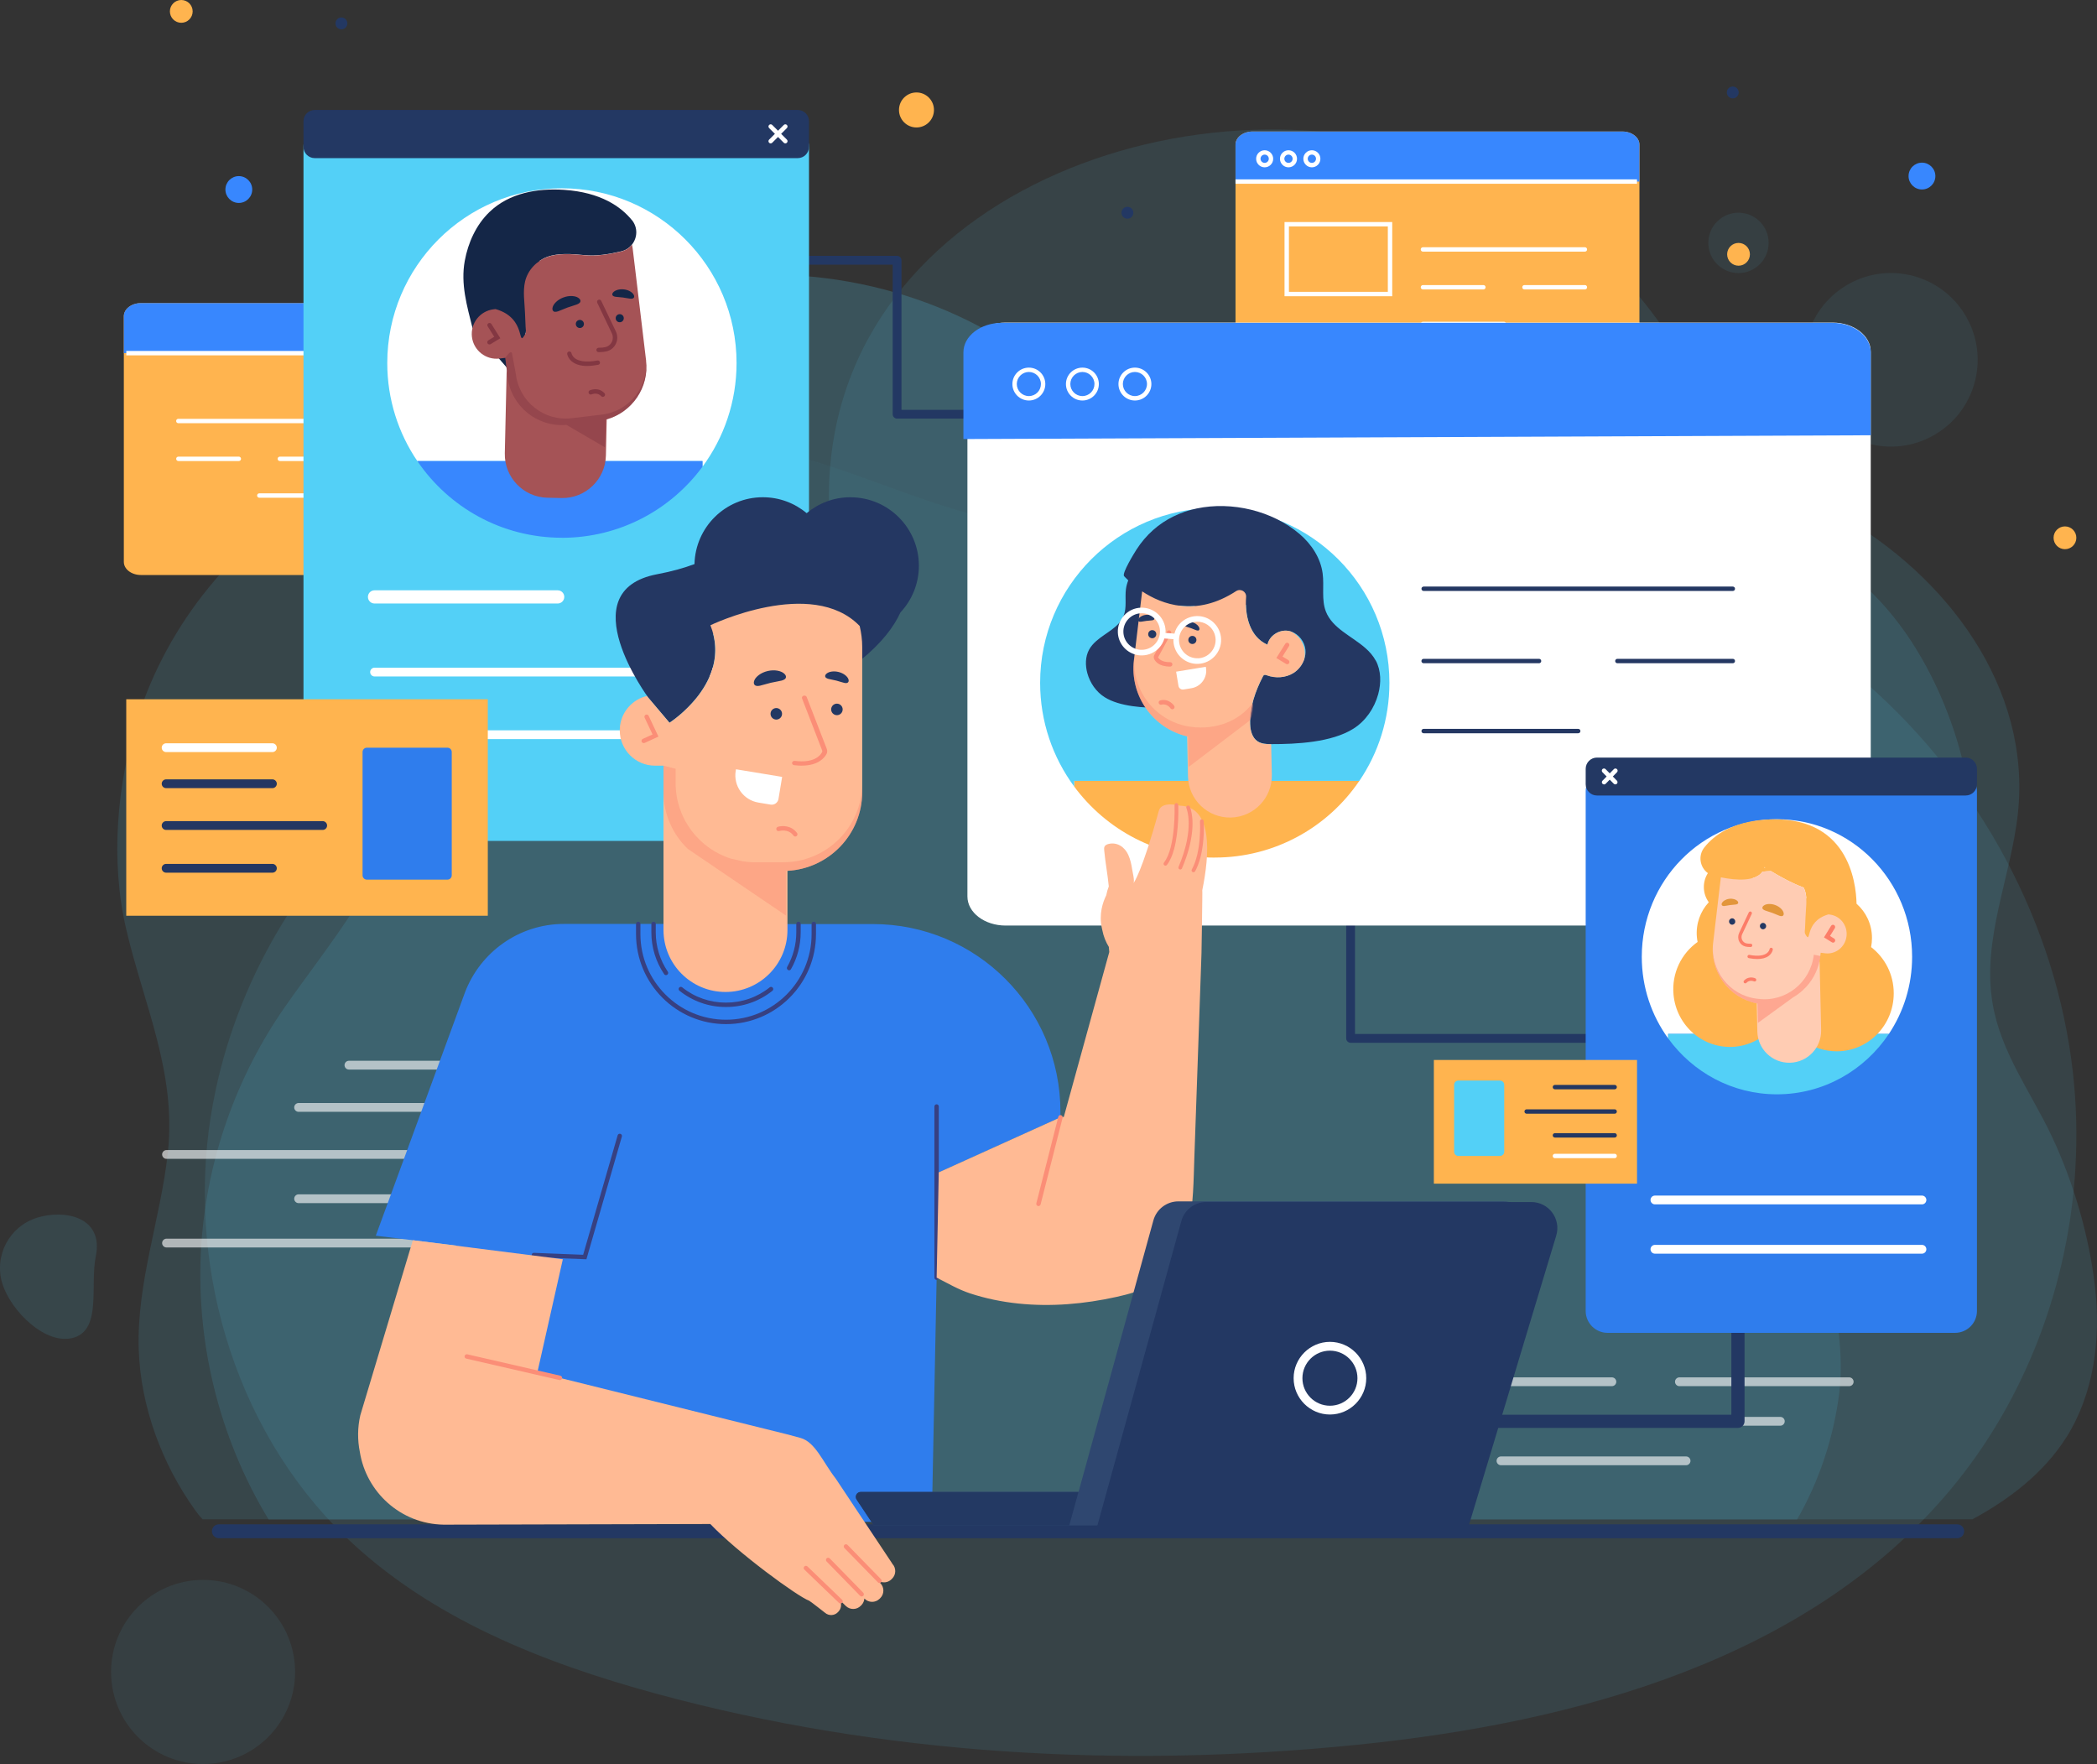 <svg width="529" height="445" viewBox="0 0 529 445" fill="none" xmlns="http://www.w3.org/2000/svg">
<rect x="0" y="0" width="529" height="445" fill="#333333" stroke="none"/>
<g clip-path="url(#clip0_39_827)">
<g opacity="0.25">
<g opacity="0.41">
<path d="M523.555 294.51C524.021 286.488 523.81 278.433 522.912 270.455C518.665 232.974 499.448 197.635 471.171 172.703C461.08 163.804 449.603 155.838 443.038 144.099C431.982 124.326 432.814 101.591 419.097 82.074C405.358 62.524 385.331 47.278 362.754 39.456C295.422 16.111 201.165 54.124 209.648 135.289C209.682 135.577 209.715 135.999 209.748 136.542C210.879 153.408 197.65 167.577 180.817 167.976C118.696 169.452 65.225 217.374 53.782 278.078C46.418 317.112 58.472 359.908 87.015 387.525C108.317 408.14 136.905 419.469 165.503 427.247C222.844 442.847 283.179 446.121 342.306 440.151C397.651 434.57 456.023 418.648 491.819 376.041C510.914 353.317 521.848 324.169 523.566 294.51H523.555Z" fill="#53D0F7"/>
</g>
<g opacity="0.31">
<path d="M498.308 95.797C501.083 84.03 493.8 72.24 482.04 69.462C470.28 66.685 458.496 73.973 455.721 85.74C452.945 97.507 460.228 109.298 471.988 112.075C483.748 114.852 495.532 107.564 498.308 95.797Z" fill="#53D0F7"/>
</g>
<g opacity="0.31">
<path d="M438.558 68.882C442.759 68.882 446.165 65.474 446.165 61.27C446.165 57.066 442.759 53.658 438.558 53.658C434.357 53.658 430.951 57.066 430.951 61.27C430.951 65.474 434.357 68.882 438.558 68.882Z" fill="#53D0F7"/>
</g>
<g opacity="0.31">
<path d="M178.666 54.27C179.959 48.789 176.566 43.297 171.088 42.003C165.611 40.709 160.122 44.104 158.829 49.585C157.536 55.066 160.929 60.558 166.407 61.851C171.884 63.145 177.373 59.751 178.666 54.27Z" fill="#53D0F7"/>
</g>
<g opacity="0.31">
<path d="M51.231 445C64.049 445 74.441 434.603 74.441 421.777C74.441 408.951 64.049 398.554 51.231 398.554C38.413 398.554 28.022 408.951 28.022 421.777C28.022 434.603 38.413 445 51.231 445Z" fill="#53D0F7"/>
</g>
</g>
<g opacity="0.25">
<g opacity="0.47">
<path d="M9.348 307.193C2.351 309.356 -1.575 316.79 0.588 323.792C2.75 330.793 11.677 339.581 18.685 337.417C25.682 335.253 22.677 324.158 24.163 316.979C26.237 306.971 16.356 305.018 9.348 307.182V307.193Z" fill="#53D0F7"/>
</g>
<g opacity="0.47">
<path d="M88.656 87.666C83.411 77.88 71.225 74.207 61.455 79.456C51.675 84.704 41.207 100.537 46.452 110.324C51.697 120.11 67.299 112.41 78.399 112.543C93.879 112.72 93.902 97.453 88.656 87.666Z" fill="#53D0F7"/>
</g>
<g opacity="0.47">
<path d="M521.293 362.56C528.235 351.52 529.976 337.817 528.523 324.846C527.082 311.964 523.145 298.438 517.634 286.721C512.411 275.615 504.848 265.706 502.697 253.335C499.847 236.991 507.31 221.279 509.04 205.246C512.489 173.324 490.932 145.208 464.185 130.018C442.462 117.68 417.001 113.053 392.029 113.386C369.552 113.685 347.119 117.669 325.34 123.039C304.348 128.21 283.834 135.022 261.833 132.87C243.536 131.083 227.058 123.483 210.014 117.813C169.329 104.276 120.061 102.368 82.857 122.972C58.982 136.198 42.271 157.68 34.864 180.769C29.43 197.679 27.822 217.13 31.803 234.25C36.272 253.49 44.533 270.422 42.349 290.694C40.564 307.315 34.454 323.525 34.997 340.391C35.463 354.882 40.885 369.384 49.324 381.1C49.867 381.855 50.455 382.598 51.098 383.264H497.563C506.911 378.227 515.638 371.536 521.282 362.549L521.293 362.56Z" fill="#53D0F7"/>
</g>
<g opacity="0.81">
<path d="M463.974 351.497C465.56 339.181 461.856 327.742 462.333 315.77C463.264 292.746 484.4 276.857 491.774 256.153C501.1 229.945 500.657 200.586 489.324 175.044C483.868 162.739 475.895 151.3 465.005 143.388C448.217 131.194 426.216 128.52 405.535 130.063C374.752 132.359 342.261 145.175 311.312 141.68C294.235 139.749 289.012 121.974 280.196 110.257C270.216 96.998 256.632 86.579 241.607 79.655C213.94 66.884 180.728 65.675 152.451 77.259C122.256 89.619 95.942 119.81 97.672 153.94C98.47 169.729 105.046 185.419 102.008 200.941C98.182 220.414 82.923 238.167 71.857 254.034C59.636 271.554 52.24 292.458 50.799 313.772C49.157 337.95 55.168 362.582 67.743 383.286H453.362C458.962 373.533 462.544 362.649 463.974 351.497Z" fill="#53D0F7"/>
</g>
</g>
<path d="M493.737 388.035H55.212C54.247 388.035 53.46 387.247 53.46 386.282C53.46 385.317 54.247 384.529 55.212 384.529H493.737C494.702 384.529 495.489 385.317 495.489 386.282C495.489 387.247 494.702 388.035 493.737 388.035Z" fill="#233863"/>
<path d="M231.194 32.155C233.632 32.155 235.608 30.178 235.608 27.739C235.608 25.3 233.632 23.323 231.194 23.323C228.757 23.323 226.781 25.3 226.781 27.739C226.781 30.178 228.757 32.155 231.194 32.155Z" fill="#FFB44F"/>
<path d="M48.603 2.874C48.603 4.46 47.317 5.748 45.731 5.748C44.145 5.748 42.859 4.46 42.859 2.874C42.859 1.287 44.145 0 45.731 0C47.317 0 48.603 1.287 48.603 2.874Z" fill="#FFB44F"/>
<path d="M520.916 138.54C522.502 138.54 523.788 137.253 523.788 135.666C523.788 134.079 522.502 132.792 520.916 132.792C519.33 132.792 518.044 134.079 518.044 135.666C518.044 137.253 519.33 138.54 520.916 138.54Z" fill="#FFB44F"/>
<path d="M441.441 64.155C441.441 65.741 440.155 67.028 438.569 67.028C436.984 67.028 435.697 65.741 435.697 64.155C435.697 62.568 436.984 61.281 438.569 61.281C440.155 61.281 441.441 62.568 441.441 64.155Z" fill="#FFB44F"/>
<path d="M63.629 47.811C63.629 49.686 62.109 51.195 60.246 51.195C58.383 51.195 56.864 49.675 56.864 47.811C56.864 45.947 58.383 44.427 60.246 44.427C62.109 44.427 63.629 45.947 63.629 47.811Z" fill="#3887FE"/>
<path d="M488.226 44.416C488.226 46.291 486.707 47.8 484.844 47.8C482.981 47.8 481.461 46.28 481.461 44.416C481.461 42.552 482.981 41.032 484.844 41.032C486.707 41.032 488.226 42.552 488.226 44.416Z" fill="#3887FE"/>
<path d="M87.625 5.903C87.625 6.724 86.96 7.401 86.128 7.401C85.297 7.401 84.631 6.735 84.631 5.903C84.631 5.071 85.297 4.405 86.128 4.405C86.96 4.405 87.625 5.071 87.625 5.903Z" fill="#233863"/>
<path d="M285.907 53.669C285.907 54.49 285.242 55.167 284.41 55.167C283.578 55.167 282.913 54.502 282.913 53.669C282.913 52.837 283.578 52.172 284.41 52.172C285.242 52.172 285.907 52.837 285.907 53.669Z" fill="#233863"/>
<path d="M438.614 23.323C438.614 24.144 437.948 24.821 437.117 24.821C436.285 24.821 435.62 24.155 435.62 23.323C435.62 22.491 436.285 21.825 437.117 21.825C437.948 21.825 438.614 22.491 438.614 23.323Z" fill="#233863"/>
<g opacity="0.61">
<path d="M406.622 349.678H378.645C378.035 349.678 377.536 349.178 377.536 348.568C377.536 347.958 378.035 347.459 378.645 347.459H406.622C407.232 347.459 407.731 347.958 407.731 348.568C407.731 349.178 407.232 349.678 406.622 349.678Z" fill="white"/>
<path d="M466.492 349.678H423.655C423.045 349.678 422.546 349.178 422.546 348.568C422.546 347.958 423.045 347.459 423.655 347.459H466.492C467.101 347.459 467.6 347.958 467.6 348.568C467.6 349.178 467.101 349.678 466.492 349.678Z" fill="white"/>
<path d="M449.115 359.653H378.634C378.024 359.653 377.525 359.153 377.525 358.543C377.525 357.933 378.024 357.434 378.634 357.434H449.115C449.725 357.434 450.224 357.933 450.224 358.543C450.224 359.153 449.725 359.653 449.115 359.653Z" fill="white"/>
<path d="M425.34 369.628H378.645C378.035 369.628 377.536 369.128 377.536 368.518C377.536 367.908 378.035 367.408 378.645 367.408H425.34C425.95 367.408 426.449 367.908 426.449 368.518C426.449 369.128 425.95 369.628 425.34 369.628Z" fill="white"/>
<path d="M114.317 314.693H42.005C41.395 314.693 40.897 314.194 40.897 313.584C40.897 312.973 41.395 312.474 42.005 312.474H114.317C114.927 312.474 115.426 312.973 115.426 313.584C115.426 314.194 114.927 314.693 114.317 314.693Z" fill="white"/>
<path d="M114.317 292.336H42.005C41.395 292.336 40.897 291.836 40.897 291.226C40.897 290.616 41.395 290.117 42.005 290.117H114.317C114.927 290.117 115.426 290.616 115.426 291.226C115.426 291.836 114.927 292.336 114.317 292.336Z" fill="white"/>
<path d="M114.317 303.509H75.328C74.718 303.509 74.219 303.01 74.219 302.399C74.219 301.789 74.718 301.29 75.328 301.29H114.317C114.926 301.29 115.425 301.789 115.425 302.399C115.425 303.01 114.926 303.509 114.317 303.509Z" fill="white"/>
<path d="M114.317 280.474H75.328C74.718 280.474 74.219 279.975 74.219 279.365C74.219 278.755 74.718 278.255 75.328 278.255H114.317C114.926 278.255 115.425 278.755 115.425 279.365C115.425 279.975 114.926 280.474 114.317 280.474Z" fill="white"/>
<path d="M114.316 269.812H88.024C87.415 269.812 86.915 269.312 86.915 268.702C86.915 268.092 87.415 267.592 88.024 267.592H114.316C114.926 267.592 115.425 268.092 115.425 268.702C115.425 269.312 114.926 269.812 114.316 269.812Z" fill="white"/>
</g>
<path d="M438.425 360.207H376.194C375.274 360.207 374.531 359.464 374.531 358.543C374.531 357.622 375.274 356.879 376.194 356.879H436.762V336.23C436.762 335.309 437.505 334.566 438.425 334.566C439.346 334.566 440.089 335.309 440.089 336.23V358.543C440.089 359.464 439.346 360.207 438.425 360.207Z" fill="#233863"/>
<path d="M400.024 263.054H340.709C340.099 263.054 339.6 262.555 339.6 261.945V229.901C339.6 229.291 340.099 228.791 340.709 228.791C341.319 228.791 341.818 229.291 341.818 229.901V260.835H400.024C400.634 260.835 401.133 261.335 401.133 261.945C401.133 262.555 400.634 263.054 400.024 263.054Z" fill="#233863"/>
<path d="M243.869 105.608H226.304C225.694 105.608 225.195 105.109 225.195 104.498V66.762H196.187C195.577 66.762 195.078 66.263 195.078 65.653C195.078 65.042 195.577 64.543 196.187 64.543H226.304C226.914 64.543 227.413 65.042 227.413 65.653V103.389H243.869C244.479 103.389 244.978 103.888 244.978 104.498C244.978 105.109 244.479 105.608 243.869 105.608Z" fill="#233863"/>
<path d="M216.169 306.505C215.249 306.505 214.506 305.761 214.506 304.84V248.697H182.359C181.438 248.697 180.695 247.953 180.695 247.032V178.129C180.695 177.208 181.438 176.464 182.359 176.464C183.279 176.464 184.022 177.208 184.022 178.129V245.368H216.169C217.089 245.368 217.832 246.111 217.832 247.032V304.84C217.832 305.761 217.089 306.505 216.169 306.505Z" fill="#233863"/>
<path d="M409.261 101.758H315.992C313.608 101.758 311.678 100.271 311.678 98.451V36.482C311.678 34.651 313.608 33.176 315.992 33.176H409.261C411.645 33.176 413.575 34.663 413.575 36.482V98.451C413.575 100.282 411.645 101.758 409.261 101.758Z" fill="#FFB44F"/>
<path d="M311.678 46.224V36.482C311.678 34.651 313.608 33.176 315.992 33.176H409.261C411.645 33.176 413.575 34.663 413.575 36.482V45.803" fill="#3887FE"/>
<path d="M412.954 45.248H311.678V46.357H412.954V45.248Z" fill="white"/>
<path d="M319.03 42.208C317.844 42.208 316.879 41.242 316.879 40.055C316.879 38.868 317.844 37.903 319.03 37.903C320.217 37.903 321.181 38.868 321.181 40.055C321.181 41.242 320.217 42.208 319.03 42.208ZM319.03 39.001C318.454 39.001 317.988 39.467 317.988 40.044C317.988 40.621 318.454 41.087 319.03 41.087C319.607 41.087 320.073 40.621 320.073 40.044C320.073 39.467 319.607 39.001 319.03 39.001Z" fill="white"/>
<path d="M325.04 42.208C323.854 42.208 322.889 41.242 322.889 40.055C322.889 38.868 323.854 37.903 325.04 37.903C326.227 37.903 327.192 38.868 327.192 40.055C327.192 41.242 326.227 42.208 325.04 42.208ZM325.04 39.001C324.464 39.001 323.998 39.467 323.998 40.044C323.998 40.621 324.464 41.087 325.04 41.087C325.617 41.087 326.083 40.621 326.083 40.044C326.083 39.467 325.617 39.001 325.04 39.001Z" fill="white"/>
<path d="M330.94 42.208C329.753 42.208 328.789 41.242 328.789 40.055C328.789 38.868 329.753 37.903 330.94 37.903C332.126 37.903 333.091 38.868 333.091 40.055C333.091 41.242 332.126 42.208 330.94 42.208ZM330.94 39.001C330.363 39.001 329.897 39.467 329.897 40.044C329.897 40.621 330.363 41.087 330.94 41.087C331.516 41.087 331.982 40.621 331.982 40.044C331.982 39.467 331.516 39.001 330.94 39.001Z" fill="white"/>
<path d="M399.813 63.478H358.962C358.651 63.478 358.407 63.234 358.407 62.923C358.407 62.612 358.651 62.368 358.962 62.368H399.813C400.124 62.368 400.368 62.612 400.368 62.923C400.368 63.234 400.124 63.478 399.813 63.478Z" fill="white"/>
<path d="M379.388 82.274H358.962C358.651 82.274 358.407 82.03 358.407 81.719C358.407 81.408 358.651 81.164 358.962 81.164H379.388C379.698 81.164 379.942 81.408 379.942 81.719C379.942 82.03 379.698 82.274 379.388 82.274Z" fill="white"/>
<path d="M374.209 73.02H358.962C358.651 73.02 358.407 72.776 358.407 72.465C358.407 72.155 358.651 71.91 358.962 71.91H374.209C374.52 71.91 374.763 72.155 374.763 72.465C374.763 72.776 374.52 73.02 374.209 73.02Z" fill="white"/>
<path d="M399.814 73.02H384.566C384.256 73.02 384.012 72.776 384.012 72.465C384.012 72.155 384.256 71.91 384.566 71.91H399.814C400.124 71.91 400.368 72.155 400.368 72.465C400.368 72.776 400.124 73.02 399.814 73.02Z" fill="white"/>
<path d="M351.21 74.729H324.042V56.011H351.21V74.729ZM325.151 73.619H350.102V57.12H325.151V73.619Z" fill="white"/>
<path d="M244.047 102.623V88.72C244.047 84.671 248.36 81.375 253.683 81.375H462.289C467.612 81.375 471.925 84.659 471.925 88.72V226.139C471.925 230.189 467.612 233.485 462.289 233.485H253.683C248.36 233.485 244.047 230.2 244.047 226.139V204.081" fill="white"/>
<path d="M471.925 109.802V88.876C471.925 84.77 467.59 81.442 462.245 81.442H252.718C247.373 81.442 243.038 84.77 243.038 88.876V110.756L471.925 109.802Z" fill="#3887FE"/>
<path d="M259.549 101.036C257.254 101.036 255.391 99.172 255.391 96.887C255.391 94.601 257.254 92.737 259.549 92.737C261.844 92.737 263.696 94.601 263.696 96.887C263.696 99.172 261.833 101.036 259.549 101.036ZM259.549 93.835C257.875 93.835 256.5 95.2 256.5 96.876C256.5 98.551 257.863 99.916 259.549 99.916C261.235 99.916 262.587 98.551 262.587 96.876C262.587 95.2 261.223 93.835 259.549 93.835Z" fill="white"/>
<path d="M273.055 101.036C270.76 101.036 268.897 99.172 268.897 96.887C268.897 94.601 270.76 92.737 273.055 92.737C275.351 92.737 277.203 94.601 277.203 96.887C277.203 99.172 275.34 101.036 273.055 101.036ZM273.055 93.835C271.381 93.835 270.006 95.2 270.006 96.876C270.006 98.551 271.37 99.916 273.055 99.916C274.741 99.916 276.094 98.551 276.094 96.876C276.094 95.2 274.73 93.835 273.055 93.835Z" fill="white"/>
<path d="M286.296 101.036C284.011 101.036 282.148 99.172 282.148 96.887C282.148 94.601 284.011 92.737 286.296 92.737C288.58 92.737 290.454 94.601 290.454 96.887C290.454 99.172 288.591 101.036 286.296 101.036ZM286.296 93.835C284.621 93.835 283.257 95.2 283.257 96.876C283.257 98.551 284.621 99.916 286.296 99.916C287.97 99.916 289.345 98.551 289.345 96.876C289.345 95.2 287.981 93.835 286.296 93.835Z" fill="white"/>
<path d="M437.128 149.08H359.139C358.829 149.08 358.585 148.836 358.585 148.526C358.585 148.215 358.829 147.971 359.139 147.971H437.128C437.439 147.971 437.683 148.215 437.683 148.526C437.683 148.836 437.439 149.08 437.128 149.08Z" fill="#243762"/>
<path d="M398.128 184.975H359.139C358.829 184.975 358.585 184.731 358.585 184.42C358.585 184.109 358.829 183.865 359.139 183.865H398.128C398.439 183.865 398.683 184.109 398.683 184.42C398.683 184.731 398.439 184.975 398.128 184.975Z" fill="#243762"/>
<path d="M388.248 167.31H359.128C358.818 167.31 358.574 167.066 358.574 166.756C358.574 166.445 358.818 166.201 359.128 166.201H388.248C388.558 166.201 388.802 166.445 388.802 166.756C388.802 167.066 388.558 167.31 388.248 167.31Z" fill="#243762"/>
<path d="M437.128 167.31H408.009C407.698 167.31 407.454 167.066 407.454 166.756C407.454 166.445 407.698 166.201 408.009 166.201H437.128C437.439 166.201 437.683 166.445 437.683 166.756C437.683 167.066 437.439 167.31 437.128 167.31Z" fill="#243762"/>
<path d="M306.444 216.342C291.895 216.342 279.01 209.285 270.981 198.411V196.98H342.916C334.987 208.664 321.614 216.331 306.444 216.331V216.342Z" fill="#FFB44F"/>
<path d="M270.982 198.411C265.581 191.088 262.388 182.045 262.388 172.259C262.388 147.915 282.115 128.176 306.444 128.176C330.773 128.176 350.501 147.915 350.501 172.259C350.501 181.424 347.706 189.934 342.916 196.991H270.982V198.423V198.411Z" fill="#53D0F7"/>
<path d="M347.041 166.634C346.387 165.413 345.467 164.381 344.413 163.46C340.976 160.442 336.141 158.523 334.477 154.273C333.302 151.255 334.089 147.86 333.657 144.653C333.147 140.77 330.84 137.275 327.857 134.723C320.96 128.831 310.714 126.401 301.865 128.276C297.817 129.131 293.991 130.95 290.898 133.702C289.268 135.155 287.848 136.831 286.673 138.673C286.185 139.438 282.958 144.642 283.568 145.341C283.568 145.341 283.945 145.763 284.621 146.406C284.344 147.116 284.133 147.849 284.034 148.614C283.745 150.845 284.289 153.208 283.468 155.305C282.315 158.256 278.955 159.588 276.56 161.696C275.828 162.34 275.196 163.05 274.73 163.904C273.765 165.691 273.765 167.865 274.297 169.818C274.974 172.27 276.504 174.512 278.644 175.865C282.492 178.295 288.691 178.584 293.127 178.573C293.936 178.573 294.779 178.517 295.455 178.073C296.398 177.441 296.719 176.198 296.753 175.055C296.852 172.137 295.843 169.241 294.513 166.689C294.468 166.6 294.413 166.5 294.324 166.445C294.18 166.356 293.98 166.423 293.825 166.478C292.306 167.033 297.695 155.893 297.462 152.753C298.671 152.908 299.946 152.975 301.277 152.875C306.577 155.449 311.157 154.273 314.318 152.587C314.417 156.614 315.815 160.897 319.74 162.628C320.206 160.354 322.69 158.767 324.974 159.133C325.251 159.177 325.517 159.244 325.773 159.333C327.68 159.998 329.121 161.885 329.321 163.915C329.399 164.703 329.288 165.48 329.044 166.223C328.578 167.677 327.58 168.975 326.283 169.774C324.309 170.994 321.769 171.138 319.585 170.34C319.352 170.251 319.075 170.162 318.864 170.284C318.742 170.362 318.664 170.495 318.598 170.628C316.691 174.301 315.227 178.462 315.371 182.656C315.426 184.298 315.881 186.084 317.245 186.994C318.21 187.638 319.43 187.704 320.594 187.715C320.627 187.715 320.649 187.715 320.683 187.715C327.048 187.726 335.908 187.294 341.419 183.821C344.513 181.868 346.709 178.65 347.673 175.122C348.438 172.315 348.427 169.175 347.052 166.611L347.041 166.634Z" fill="#243762"/>
<path d="M317.234 187.016C315.87 186.106 315.415 184.309 315.36 182.678C315.216 178.484 316.668 174.323 318.587 170.65C318.653 170.517 318.731 170.384 318.853 170.306C319.064 170.184 319.341 170.273 319.574 170.362C321.747 171.161 324.298 171.016 326.272 169.796C327.569 168.986 328.567 167.688 329.033 166.245C329.077 166.057 329.11 165.857 329.132 165.657C329.454 162.983 328.035 160.509 325.761 159.344C325.506 159.255 325.24 159.177 324.963 159.144C322.668 158.778 320.184 160.376 319.729 162.639C315.138 160.62 313.996 155.128 314.351 150.612C314.462 149.236 312.965 148.37 311.811 149.125C301.709 155.727 293.093 152.465 288.125 149.18L286.229 165.025L286.052 166.545C284.976 175.532 290.875 183.732 299.469 185.751L299.691 195.893C299.824 201.729 304.659 206.367 310.503 206.234C316.336 206.101 320.971 201.263 320.838 195.416L320.672 187.737C320.672 187.737 320.616 187.737 320.583 187.737C319.43 187.737 318.199 187.66 317.234 187.016Z" fill="#FFBA94"/>
<path opacity="0.46" d="M315.859 177.541C312.51 181.89 306.822 184.12 300.667 183.388C291.619 182.301 285.154 174.09 286.229 165.025L286.052 166.545C284.965 175.632 291.02 183.932 299.791 185.829L299.713 185.851L299.88 193.452L314.828 182.09C315.005 181.946 315.172 181.79 315.338 181.635C315.56 181.435 315.826 180.281 315.97 179.238C316.125 178.14 316.158 177.152 315.848 177.552L315.859 177.541Z" fill="#FB8E77"/>
<path d="M299.78 161.319C299.714 161.885 300.113 162.384 300.678 162.451C301.244 162.517 301.743 162.118 301.809 161.552C301.876 160.986 301.477 160.487 300.911 160.42C300.346 160.354 299.847 160.753 299.78 161.319Z" fill="#233863"/>
<path d="M289.656 159.865C289.589 160.431 289.988 160.931 290.554 160.997C291.119 161.064 291.618 160.664 291.685 160.098C291.752 159.532 291.352 159.033 290.787 158.967C290.221 158.9 289.722 159.299 289.656 159.865Z" fill="#233863"/>
<path d="M295.19 168.154C292.262 168.154 291.375 166.767 291.131 166.179C291.009 165.89 291.031 165.557 291.175 165.28L294.424 159.311C294.569 159.044 294.912 158.944 295.178 159.089C295.445 159.233 295.544 159.577 295.4 159.843L292.151 165.813C292.317 166.145 292.927 167.044 295.178 167.044H295.201C295.511 167.044 295.755 167.288 295.755 167.599C295.755 167.91 295.522 168.154 295.178 168.154H295.19Z" fill="#FB8E77"/>
<path d="M295.744 178.928C295.566 178.928 295.389 178.839 295.278 178.683C295.245 178.628 294.391 177.396 292.983 177.763C292.683 177.84 292.384 177.663 292.306 177.363C292.229 177.064 292.406 176.764 292.705 176.686C294.901 176.109 296.154 177.984 296.21 178.062C296.376 178.317 296.309 178.661 296.054 178.828C295.966 178.894 295.855 178.916 295.755 178.916L295.744 178.928Z" fill="#FB8E77"/>
<path d="M302.22 159.066C301.943 159.078 301.643 158.944 301.344 158.822C301.044 158.689 300.745 158.567 300.479 158.478C300.213 158.379 299.902 158.279 299.592 158.19C299.281 158.09 298.96 158.012 298.76 157.813C298.571 157.635 298.571 157.324 298.971 157.08C299.348 156.836 300.135 156.725 301.022 157.047C301.898 157.369 302.419 157.968 302.541 158.39C302.674 158.822 302.475 159.066 302.209 159.078L302.22 159.066Z" fill="#233863"/>
<path d="M287.383 156.814C287.649 156.892 287.971 156.814 288.292 156.77C288.614 156.714 288.935 156.659 289.213 156.625C289.49 156.592 289.822 156.559 290.144 156.537C290.466 156.503 290.798 156.503 291.031 156.359C291.264 156.226 291.319 155.926 290.987 155.605C290.676 155.294 289.922 154.994 289.002 155.116C288.07 155.238 287.438 155.704 287.216 156.082C286.984 156.47 287.128 156.759 287.394 156.825L287.383 156.814Z" fill="#233863"/>
<path d="M324.708 167.555C324.609 167.555 324.509 167.532 324.42 167.477L321.98 165.99L324.232 162.395C324.398 162.14 324.742 162.062 324.997 162.218C325.252 162.384 325.329 162.728 325.174 162.983L323.522 165.624L325.008 166.523C325.274 166.678 325.352 167.022 325.196 167.288C325.097 167.455 324.908 167.555 324.719 167.555H324.708Z" fill="#FB8E77"/>
<path d="M298.582 173.935L300.545 173.613C302.985 173.213 304.637 170.905 304.227 168.464L304.182 168.209L296.697 169.441L297.285 173.014C297.385 173.624 297.961 174.034 298.56 173.935H298.582Z" fill="white"/>
<path d="M306.145 157.036C304.97 155.937 303.439 155.361 301.832 155.416C300.224 155.471 298.738 156.148 297.64 157.324C296.964 158.046 296.509 158.922 296.265 159.854C296.232 159.854 296.198 159.832 296.154 159.832L294.003 159.666C294.003 159.477 294.047 159.299 294.036 159.111C293.925 155.793 291.131 153.186 287.804 153.297C286.196 153.352 284.71 154.029 283.612 155.205C282.515 156.381 281.938 157.913 281.993 159.521C282.093 162.484 284.322 164.869 287.15 165.28C287.494 165.335 287.859 165.347 288.214 165.335C289.822 165.28 291.308 164.603 292.406 163.427C293.038 162.75 293.482 161.929 293.737 161.064L296.032 161.241C296.032 161.374 295.999 161.507 296.01 161.652C296.11 164.614 298.339 167 301.166 167.41C301.51 167.466 301.876 167.477 302.231 167.466C305.546 167.355 308.152 164.559 308.041 161.23C307.986 159.621 307.31 158.134 306.134 157.036H306.145ZM291.375 162.462C290.532 163.36 289.39 163.882 288.159 163.926C285.619 164.015 283.479 162.018 283.391 159.477C283.346 158.245 283.79 157.069 284.633 156.17C285.475 155.272 286.617 154.75 287.848 154.706C290.388 154.617 292.528 156.614 292.617 159.155C292.661 160.387 292.217 161.563 291.375 162.462ZM302.198 166.057C299.658 166.145 297.518 164.148 297.429 161.607C297.385 160.376 297.828 159.2 298.671 158.301C299.514 157.402 300.656 156.881 301.887 156.836C302.164 156.836 302.441 156.836 302.708 156.881C303.628 157.014 304.493 157.424 305.192 158.079C306.09 158.922 306.611 160.065 306.655 161.297C306.744 163.838 304.748 165.979 302.209 166.068L302.198 166.057Z" fill="white"/>
<path d="M35.551 145.053H128.821C131.205 145.053 133.134 143.566 133.134 141.746V79.777C133.134 77.947 131.205 76.471 128.821 76.471H35.551C33.167 76.471 31.238 77.958 31.238 79.777V141.746C31.238 143.577 33.167 145.053 35.551 145.053Z" fill="#FFB44F"/>
<path d="M133.123 89.508V79.766C133.123 77.936 131.194 76.46 128.81 76.46H35.551C33.167 76.46 31.238 77.947 31.238 79.766V89.087" fill="#3887FE"/>
<path d="M133.135 88.532H31.859V89.641H133.135V88.532Z" fill="white"/>
<path d="M125.771 85.492C124.585 85.492 123.62 84.526 123.62 83.339C123.62 82.152 124.585 81.186 125.771 81.186C126.958 81.186 127.923 82.152 127.923 83.339C127.923 84.526 126.958 85.492 125.771 85.492ZM125.771 82.285C125.195 82.285 124.729 82.751 124.729 83.328C124.729 83.905 125.195 84.371 125.771 84.371C126.348 84.371 126.814 83.905 126.814 83.328C126.814 82.751 126.348 82.285 125.771 82.285Z" fill="white"/>
<path d="M119.761 85.492C118.575 85.492 117.61 84.526 117.61 83.339C117.61 82.152 118.575 81.186 119.761 81.186C120.948 81.186 121.912 82.152 121.912 83.339C121.912 84.526 120.948 85.492 119.761 85.492ZM119.761 82.285C119.185 82.285 118.719 82.751 118.719 83.328C118.719 83.905 119.185 84.371 119.761 84.371C120.338 84.371 120.803 83.905 120.803 83.328C120.803 82.751 120.338 82.285 119.761 82.285Z" fill="white"/>
<path d="M113.862 85.492C112.675 85.492 111.71 84.526 111.71 83.339C111.71 82.152 112.675 81.186 113.862 81.186C115.048 81.186 116.013 82.152 116.013 83.339C116.013 84.526 115.048 85.492 113.862 85.492ZM113.862 82.285C113.285 82.285 112.819 82.751 112.819 83.328C112.819 83.905 113.285 84.371 113.862 84.371C114.438 84.371 114.904 83.905 114.904 83.328C114.904 82.751 114.438 82.285 113.862 82.285Z" fill="white"/>
<path d="M85.84 106.762H44.988C44.678 106.762 44.434 106.518 44.434 106.207C44.434 105.896 44.678 105.652 44.988 105.652H85.84C86.15 105.652 86.394 105.896 86.394 106.207C86.394 106.518 86.15 106.762 85.84 106.762Z" fill="white"/>
<path d="M85.84 125.558H65.414C65.103 125.558 64.859 125.314 64.859 125.003C64.859 124.692 65.103 124.448 65.414 124.448H85.84C86.15 124.448 86.394 124.692 86.394 125.003C86.394 125.314 86.15 125.558 85.84 125.558Z" fill="white"/>
<path d="M85.84 116.304H70.593C70.282 116.304 70.038 116.06 70.038 115.749C70.038 115.439 70.282 115.194 70.593 115.194H85.84C86.15 115.194 86.394 115.439 86.394 115.749C86.394 116.06 86.15 116.304 85.84 116.304Z" fill="white"/>
<path d="M60.247 116.304H44.999C44.689 116.304 44.445 116.06 44.445 115.749C44.445 115.439 44.689 115.194 44.999 115.194H60.247C60.557 115.194 60.801 115.439 60.801 115.749C60.801 116.06 60.557 116.304 60.247 116.304Z" fill="white"/>
<path d="M120.759 131.727H93.591V99.306H120.759V131.727ZM94.7 130.617H119.65V100.415H94.7V130.617Z" fill="white"/>
<path d="M198.56 31.489H82.081C79.031 31.489 76.559 33.963 76.559 37.015V206.611C76.559 209.663 79.031 212.137 82.081 212.137H198.56C201.609 212.137 204.082 209.663 204.082 206.611V37.015C204.082 33.963 201.609 31.489 198.56 31.489Z" fill="#53D0F7"/>
<path d="M201.243 27.739H79.397C77.83 27.739 76.559 29.011 76.559 30.579V37.048C76.559 38.617 77.83 39.889 79.397 39.889H201.243C202.811 39.889 204.082 38.617 204.082 37.048V30.579C204.082 29.011 202.811 27.739 201.243 27.739Z" fill="#233863"/>
<path d="M140.686 152.243H94.478C93.558 152.243 92.815 151.499 92.815 150.578C92.815 149.657 93.558 148.914 94.478 148.914H140.686C141.606 148.914 142.349 149.657 142.349 150.578C142.349 151.499 141.606 152.243 140.686 152.243Z" fill="white"/>
<path d="M181.527 170.65H94.489C93.879 170.65 93.38 170.151 93.38 169.541C93.38 168.93 93.879 168.431 94.489 168.431H181.527C182.137 168.431 182.636 168.93 182.636 169.541C182.636 170.151 182.137 170.65 181.527 170.65Z" fill="white"/>
<path d="M181.527 186.45H94.489C93.879 186.45 93.38 185.951 93.38 185.341C93.38 184.731 93.879 184.231 94.489 184.231H181.527C182.137 184.231 182.636 184.731 182.636 185.341C182.636 185.951 182.137 186.45 181.527 186.45Z" fill="white"/>
<path d="M177.213 117.735C182.614 110.412 185.807 101.369 185.807 91.583C185.807 67.239 166.08 47.5 141.751 47.5C117.422 47.5 97.694 67.239 97.694 91.583C97.694 100.748 100.489 109.258 105.279 116.315H177.213V117.746V117.735Z" fill="white"/>
<path d="M141.751 135.666C156.3 135.666 169.185 128.609 177.214 117.735V116.304H105.279C113.208 127.988 126.581 135.655 141.751 135.655V135.666Z" fill="#3887FE"/>
<path d="M159.427 55.556C156.676 52.16 151.587 48.51 142.272 47.889C135.585 47.445 128.466 48.665 123.487 53.47C120.105 56.721 118.076 61.237 117.244 65.808C116.179 71.644 117.798 77.148 119.196 82.751L130.318 95.578L132.558 84.171C132.636 84.038 132.658 83.849 132.658 83.65L136.173 65.764C136.75 65.375 137.371 65.053 138.025 64.809C140.864 63.766 144.357 64.066 147.295 64.343C147.34 64.343 147.362 64.343 147.395 64.343C150.245 64.687 153.793 64.11 156.743 63.4C157.874 63.123 158.794 62.502 159.438 61.68C160.79 59.972 160.957 57.431 159.415 55.522L159.427 55.556Z" fill="#142647"/>
<path d="M162.986 90.917L162.931 90.496L160.192 67.561L159.737 63.8L159.604 62.69C159.56 62.357 159.504 62.035 159.438 61.714C158.795 62.535 157.874 63.156 156.743 63.434C153.793 64.144 150.245 64.721 147.395 64.377C147.362 64.377 147.34 64.377 147.295 64.377C144.357 64.088 140.864 63.8 138.025 64.843C135.33 65.83 133.113 68.194 132.458 71.012C131.859 73.575 132.347 76.316 132.436 78.901C132.48 80.099 132.558 81.286 132.591 82.485C132.602 82.906 132.78 83.794 132.558 84.182C130.263 88.21 133.168 80.277 125.006 77.969L124.519 78.024C121.092 78.435 118.641 81.553 119.052 84.981C119.462 88.41 122.578 90.862 126.004 90.451L127.479 90.274L127.856 93.458C127.834 93.691 127.812 93.924 127.801 94.157L127.346 114.34C127.213 120.398 132.015 125.425 138.069 125.558L141.64 125.635C147.695 125.769 152.718 120.964 152.851 114.906L153.051 105.785C159.46 103.966 163.785 97.73 162.975 90.906L162.986 90.917Z" fill="#A55356"/>
<path opacity="0.46" d="M162.986 90.917L162.931 90.496C163.763 97.442 158.806 103.755 151.853 104.587L144.224 105.497C137.282 106.329 130.972 101.369 130.141 94.412C130.141 94.412 129.753 92.282 129.176 89.209C128.954 87.999 127.468 90.263 127.468 90.263L128.045 95.089C128.932 102.49 135.519 107.805 142.893 107.183L152.618 112.853L152.773 105.874C159.338 104.165 163.807 97.83 162.975 90.906L162.986 90.917ZM150.933 106.251C151.298 106.207 151.642 106.14 151.997 106.074C151.642 106.152 151.287 106.218 150.933 106.251Z" fill="#833742"/>
<path opacity="0.46" d="M159.737 63.8L160.192 67.561L159.737 63.8Z" fill="#833742"/>
<path d="M147.295 81.608C147.362 82.174 146.963 82.673 146.397 82.74C145.832 82.806 145.333 82.407 145.266 81.841C145.199 81.275 145.599 80.776 146.164 80.709C146.73 80.643 147.229 81.042 147.295 81.608Z" fill="#142647"/>
<path d="M157.353 80.155C157.419 80.721 157.02 81.22 156.455 81.286C155.889 81.353 155.39 80.954 155.324 80.388C155.257 79.822 155.656 79.322 156.222 79.256C156.787 79.189 157.286 79.589 157.353 80.155Z" fill="#142647"/>
<path d="M148.171 92.326C146.608 92.326 145.366 91.994 144.445 91.328C143.248 90.462 143.092 89.342 143.081 89.286C143.037 88.987 143.259 88.698 143.558 88.665C143.835 88.621 144.135 88.831 144.179 89.131C144.179 89.175 144.312 89.874 145.122 90.44C145.909 90.995 147.528 91.539 150.711 90.939C151.01 90.884 151.298 91.084 151.354 91.383C151.409 91.683 151.21 91.971 150.91 92.027C149.901 92.216 148.981 92.315 148.149 92.315L148.171 92.326Z" fill="#833742"/>
<path d="M151.221 88.831C151.143 88.831 151.065 88.831 150.988 88.831C150.677 88.831 150.444 88.565 150.444 88.266C150.444 87.955 150.722 87.744 151.01 87.722C151.642 87.733 152.207 87.689 152.718 87.566C153.427 87.4 154.026 86.923 154.348 86.257C154.68 85.569 154.68 84.77 154.348 84.082L150.666 76.382C150.533 76.105 150.655 75.772 150.932 75.639C151.209 75.505 151.542 75.628 151.675 75.905L155.357 83.605C155.834 84.604 155.834 85.747 155.357 86.734C154.891 87.711 154.026 88.399 152.984 88.643C152.451 88.765 151.864 88.831 151.232 88.831H151.221Z" fill="#833742"/>
<path d="M152.086 100.127C151.942 100.127 151.786 100.071 151.675 99.949C150.677 98.873 149.302 99.461 149.247 99.483C148.97 99.605 148.637 99.483 148.515 99.195C148.393 98.917 148.515 98.584 148.792 98.462C148.881 98.418 150.943 97.53 152.485 99.183C152.696 99.406 152.684 99.76 152.452 99.971C152.341 100.071 152.208 100.116 152.075 100.116L152.086 100.127Z" fill="#833742"/>
<path d="M140.021 78.657C140.52 78.69 141.052 78.435 141.585 78.213C142.117 77.98 142.66 77.769 143.137 77.591C143.614 77.414 144.168 77.236 144.723 77.07C145.266 76.892 145.854 76.748 146.209 76.404C146.552 76.082 146.541 75.528 145.832 75.095C145.155 74.662 143.736 74.451 142.161 75.028C140.586 75.605 139.655 76.682 139.433 77.436C139.189 78.213 139.555 78.646 140.032 78.668L140.021 78.657Z" fill="#142647"/>
<path d="M159.593 75.317C159.238 75.417 158.806 75.317 158.373 75.25C157.952 75.173 157.52 75.095 157.143 75.051C156.766 75.006 156.333 74.962 155.901 74.929C155.468 74.895 155.025 74.873 154.714 74.684C154.404 74.507 154.326 74.096 154.77 73.664C155.191 73.242 156.189 72.854 157.442 73.009C158.684 73.164 159.549 73.797 159.826 74.307C160.137 74.84 159.937 75.206 159.593 75.306V75.317Z" fill="#142647"/>
<path d="M123.476 86.89C123.288 86.89 123.11 86.79 122.999 86.623C122.844 86.357 122.922 86.024 123.188 85.858L124.674 84.959L123.021 82.318C122.855 82.063 122.933 81.719 123.199 81.553C123.465 81.386 123.798 81.464 123.964 81.73L126.215 85.325L123.776 86.812C123.687 86.867 123.587 86.89 123.487 86.89H123.476Z" fill="#833742"/>
<path d="M198.105 36.172C197.961 36.172 197.817 36.116 197.717 36.005L194.024 32.31C193.802 32.089 193.802 31.744 194.024 31.523C194.246 31.301 194.59 31.301 194.812 31.523L198.504 35.217C198.726 35.439 198.726 35.783 198.504 36.005C198.393 36.116 198.249 36.172 198.116 36.172H198.105Z" fill="white"/>
<path d="M194.412 36.172C194.268 36.172 194.124 36.116 194.024 36.005C193.802 35.783 193.802 35.439 194.024 35.217L197.717 31.523C197.939 31.301 198.282 31.301 198.504 31.523C198.726 31.744 198.726 32.089 198.504 32.31L194.812 36.005C194.701 36.116 194.557 36.172 194.423 36.172H194.412Z" fill="white"/>
<path d="M123.055 176.398H31.848V231.01H123.055V176.398Z" fill="#FFB44F"/>
<path d="M68.718 220.148H41.905C41.295 220.148 40.796 219.648 40.796 219.038C40.796 218.428 41.295 217.929 41.905 217.929H68.718C69.328 217.929 69.827 218.428 69.827 219.038C69.827 219.648 69.328 220.148 68.718 220.148Z" fill="#243762"/>
<path d="M68.718 189.724H41.905C41.295 189.724 40.796 189.224 40.796 188.614C40.796 188.004 41.295 187.504 41.905 187.504H68.718C69.328 187.504 69.827 188.004 69.827 188.614C69.827 189.224 69.328 189.724 68.718 189.724Z" fill="white"/>
<path d="M68.718 198.822H41.905C41.295 198.822 40.796 198.323 40.796 197.712C40.796 197.102 41.295 196.603 41.905 196.603H68.718C69.328 196.603 69.827 197.102 69.827 197.712C69.827 198.323 69.328 198.822 68.718 198.822Z" fill="#243762"/>
<path d="M81.404 209.363H41.905C41.295 209.363 40.796 208.864 40.796 208.253C40.796 207.643 41.295 207.144 41.905 207.144H81.404C82.014 207.144 82.513 207.643 82.513 208.253C82.513 208.864 82.014 209.363 81.404 209.363Z" fill="#243762"/>
<path d="M92.549 188.614H112.875C113.474 188.614 113.961 189.102 113.961 189.701V220.813C113.961 221.413 113.474 221.901 112.875 221.901H92.549C91.95 221.901 91.462 221.413 91.462 220.813V189.701C91.462 189.102 91.95 188.614 92.549 188.614Z" fill="#2F7DED"/>
<path d="M405.536 336.23H493.194C496.244 336.23 498.716 333.756 498.716 330.704V199.599C498.716 196.547 496.244 194.073 493.194 194.073H405.536C402.486 194.073 400.013 196.547 400.013 199.599V330.704C400.013 333.756 402.486 336.23 405.536 336.23Z" fill="#2F7DED"/>
<path d="M412.965 267.393H361.712V298.594H412.965V267.393Z" fill="#FFB44F"/>
<path d="M407.321 274.794H392.251C391.941 274.794 391.697 274.549 391.697 274.239C391.697 273.928 391.941 273.684 392.251 273.684H407.321C407.632 273.684 407.876 273.928 407.876 274.239C407.876 274.549 407.632 274.794 407.321 274.794Z" fill="#243762"/>
<path d="M407.321 292.169H392.251C391.941 292.169 391.697 291.925 391.697 291.614C391.697 291.304 391.941 291.06 392.251 291.06H407.321C407.632 291.06 407.876 291.304 407.876 291.614C407.876 291.925 407.632 292.169 407.321 292.169Z" fill="white"/>
<path d="M407.321 286.965H392.251C391.941 286.965 391.697 286.721 391.697 286.411C391.697 286.1 391.941 285.856 392.251 285.856H407.321C407.632 285.856 407.876 286.1 407.876 286.411C407.876 286.721 407.632 286.965 407.321 286.965Z" fill="#243762"/>
<path d="M407.321 280.952H385.121C384.81 280.952 384.566 280.708 384.566 280.397C384.566 280.086 384.81 279.842 385.121 279.842H407.321C407.632 279.842 407.875 280.086 407.875 280.397C407.875 280.708 407.632 280.952 407.321 280.952Z" fill="#243762"/>
<path d="M367.911 291.614H378.379C378.979 291.614 379.465 291.128 379.465 290.527V273.673C379.465 273.072 378.979 272.586 378.379 272.586H367.911C367.31 272.586 366.824 273.072 366.824 273.673V290.527C366.824 291.128 367.31 291.614 367.911 291.614Z" fill="#53D0F7"/>
<path d="M402.852 200.675H495.878C497.445 200.675 498.716 199.403 498.716 197.834V193.951C498.716 192.382 497.445 191.111 495.878 191.111H402.852C401.284 191.111 400.013 192.382 400.013 193.951V197.834C400.013 199.403 401.284 200.675 402.852 200.675Z" fill="#233863"/>
<path d="M484.844 303.82H417.479C416.869 303.82 416.37 303.32 416.37 302.71C416.37 302.1 416.869 301.601 417.479 301.601H484.844C485.454 301.601 485.953 302.1 485.953 302.71C485.953 303.32 485.454 303.82 484.844 303.82Z" fill="white"/>
<path d="M484.844 316.258H417.479C416.869 316.258 416.37 315.758 416.37 315.148C416.37 314.538 416.869 314.039 417.479 314.039H484.844C485.454 314.039 485.953 314.538 485.953 315.148C485.953 315.758 485.454 316.258 484.844 316.258Z" fill="white"/>
<path d="M420.816 261.945C416.635 256.186 414.163 249.074 414.163 241.363C414.163 222.2 429.432 206.667 448.261 206.667C467.09 206.667 482.36 222.2 482.36 241.363C482.36 248.575 480.198 255.276 476.494 260.824H420.816V261.945Z" fill="white"/>
<path d="M448.261 276.058C437.006 276.058 427.026 270.511 420.816 261.945V260.824H476.494C470.362 270.011 460.004 276.058 448.261 276.058Z" fill="#53D0F7"/>
<path d="M445.057 218.994C445.134 218.938 445.212 218.872 445.289 218.816C445.212 218.761 445.168 218.727 445.168 218.727C445.145 218.827 445.101 218.905 445.068 218.994H445.057Z" fill="#FFCCB3"/>
<path d="M472.014 238.899C472.158 238.167 472.236 237.401 472.236 236.625C472.236 233.163 470.727 230.078 468.343 227.981C468.232 222.522 466.214 205.357 445.356 206.766C436.984 207.332 432.415 210.661 429.953 213.768C428.279 215.865 428.844 218.827 430.84 220.259C430.197 221.268 429.82 222.478 429.82 223.765C429.82 225.207 430.286 226.528 431.062 227.604C428.944 229.89 427.758 233.052 428.068 236.425C428.101 236.836 428.168 237.235 428.246 237.623C424.165 240.519 421.681 245.49 422.169 250.883C422.89 258.882 429.853 264.774 437.716 264.042C443.216 263.532 447.696 259.903 449.647 255.043C451.51 260.935 456.933 265.207 463.342 265.207C471.293 265.207 477.725 258.649 477.725 250.572C477.725 245.801 475.474 241.584 472.003 238.91L472.014 238.899ZM450.013 245.08C449.636 243.892 449.115 242.772 448.472 241.74C449.115 240.774 449.603 239.72 449.925 238.589C450.168 239.998 450.656 241.307 451.355 242.494C450.823 243.304 450.379 244.17 450.013 245.08ZM445.167 218.739C445.167 218.739 445.212 218.772 445.289 218.827C445.212 218.894 445.145 218.949 445.056 219.005C445.09 218.916 445.134 218.838 445.156 218.739H445.167ZM444.613 219.893C445.3 219.826 446.021 219.77 446.753 219.748C448.616 220.891 451.843 222.733 455.014 223.909C455.203 224.309 455.358 224.73 455.469 225.174C455.569 225.629 455.635 226.084 455.669 226.55C453.052 227.981 451.078 230.444 450.224 233.396C449.481 229.113 446.431 225.74 442.517 224.508C442.55 224.264 442.561 224.009 442.561 223.754C442.561 222.966 442.417 222.212 442.162 221.512C443.205 221.202 444.07 220.691 444.624 219.881L444.613 219.893Z" fill="#FFB44F"/>
<path d="M455.369 235.537C455.192 235.227 455.336 234.528 455.347 234.195C455.369 233.252 455.436 232.308 455.469 231.376C455.536 229.335 455.924 227.182 455.447 225.163C455.347 224.719 455.181 224.309 454.992 223.898C451.832 222.733 448.594 220.88 446.731 219.737C445.999 219.759 445.289 219.815 444.591 219.881C442.839 222.378 438.181 222.134 434.112 221.324C434.112 221.346 434.112 221.357 434.112 221.379L433.979 222.467L433.635 225.352L432.16 237.867C431.306 245.146 436.174 251.77 443.16 253.102L443.316 260.225C443.415 264.674 447.097 268.192 451.544 268.092C455.979 267.992 459.506 264.308 459.406 259.87L459.029 242.816C459.029 242.683 458.995 242.561 458.984 242.428C459.073 242.017 459.151 241.596 459.195 241.163L459.295 240.342L460.437 240.486C463.087 240.808 465.494 238.877 465.815 236.181C466.137 233.485 464.241 231.032 461.59 230.711L461.258 230.666C454.904 232.464 457.144 238.722 455.358 235.548L455.369 235.537Z" fill="#FFCCB3"/>
<path opacity="0.46" d="M457.565 240.841C456.744 247.831 450.512 252.824 443.637 251.981L443.149 251.926C436.274 251.093 431.372 244.747 432.193 237.756L433.989 222.478L432.182 237.878C431.317 245.224 436.274 251.892 443.36 253.146L443.471 258.039L452.386 251.57C453.218 251.093 453.994 250.527 454.704 249.884L455.724 248.863C457.587 246.799 458.862 244.159 459.217 241.163L457.576 240.841H457.565Z" fill="#FC7D68"/>
<path d="M443.969 233.518C443.914 233.962 444.224 234.361 444.657 234.417C445.089 234.472 445.488 234.15 445.533 233.718C445.588 233.274 445.278 232.874 444.845 232.819C444.413 232.763 444.014 233.085 443.969 233.518Z" fill="#233863"/>
<path d="M436.185 232.364C436.13 232.808 436.44 233.207 436.873 233.263C437.305 233.318 437.704 232.996 437.749 232.564C437.793 232.131 437.494 231.72 437.061 231.665C436.629 231.609 436.229 231.931 436.185 232.364Z" fill="#233863"/>
<path d="M443.293 241.928C442.65 241.928 441.94 241.851 441.164 241.706C440.942 241.662 440.787 241.44 440.831 241.218C440.876 240.996 441.097 240.841 441.319 240.885C443.792 241.363 445.045 240.93 445.666 240.486C446.309 240.02 446.398 239.454 446.398 239.443C446.431 239.221 446.631 239.055 446.864 239.088C447.097 239.121 447.252 239.321 447.219 239.554C447.219 239.587 447.085 240.475 446.154 241.163C445.444 241.673 444.491 241.928 443.293 241.928Z" fill="#FC7D68"/>
<path d="M441.486 238.899C441.064 238.899 440.665 238.855 440.321 238.777C439.623 238.611 439.046 238.145 438.736 237.49C438.403 236.813 438.403 236.026 438.725 235.338L441.153 230.178C441.253 229.967 441.497 229.879 441.708 229.978C441.918 230.078 442.007 230.322 441.907 230.533L439.479 235.693C439.268 236.148 439.268 236.669 439.479 237.124C439.689 237.546 440.066 237.856 440.51 237.967C440.832 238.045 441.209 238.078 441.619 238.067C441.885 238.067 442.04 238.245 442.04 238.478C442.04 238.711 441.863 238.899 441.63 238.899C441.575 238.899 441.53 238.899 441.475 238.899H441.486Z" fill="#FC7D68"/>
<path d="M440.255 248.064C440.155 248.064 440.055 248.031 439.978 247.953C439.811 247.798 439.8 247.532 439.956 247.365C440.909 246.322 442.24 246.533 442.805 246.799C443.016 246.899 443.105 247.143 443.016 247.354C442.916 247.565 442.683 247.654 442.462 247.565C442.417 247.543 441.342 247.088 440.565 247.931C440.488 248.02 440.366 248.064 440.255 248.064Z" fill="#FC7D68"/>
<path d="M449.459 231.11C449.082 231.132 448.671 230.933 448.272 230.766C447.873 230.589 447.463 230.422 447.097 230.289C446.731 230.156 446.309 230.012 445.888 229.89C445.467 229.757 445.034 229.634 444.757 229.379C444.491 229.135 444.502 228.702 445.045 228.37C445.555 228.037 446.642 227.87 447.84 228.314C449.037 228.758 449.747 229.59 449.913 230.167C450.102 230.766 449.825 231.099 449.459 231.121V231.11Z" fill="#E2963B"/>
<path d="M434.599 228.525C434.865 228.603 435.198 228.525 435.52 228.469C435.841 228.403 436.174 228.358 436.451 228.314C436.74 228.281 437.072 228.248 437.394 228.225C437.715 228.192 438.059 228.181 438.303 228.037C438.536 227.904 438.602 227.582 438.259 227.249C437.937 226.927 437.183 226.616 436.229 226.739C435.287 226.861 434.633 227.349 434.411 227.737C434.178 228.148 434.322 228.436 434.588 228.503L434.599 228.525Z" fill="#E2963B"/>
<path d="M462.399 237.79C462.299 237.79 462.2 237.768 462.111 237.701L460.126 236.469L461.922 233.551C462.089 233.285 462.421 233.207 462.688 233.374C462.943 233.54 463.031 233.873 462.865 234.139L461.645 236.114L462.699 236.769C462.954 236.935 463.042 237.268 462.876 237.535C462.776 237.701 462.588 237.801 462.41 237.801L462.399 237.79Z" fill="#FC7D68"/>
<path d="M404.648 197.879C404.504 197.879 404.371 197.823 404.26 197.724C404.038 197.513 404.038 197.158 404.26 196.936L407.121 194.029C407.332 193.807 407.687 193.807 407.908 194.029C408.13 194.24 408.13 194.595 407.908 194.816L405.047 197.724C404.937 197.834 404.792 197.89 404.648 197.89V197.879Z" fill="white"/>
<path d="M407.498 197.879C407.354 197.879 407.21 197.823 407.099 197.712L404.238 194.805C404.027 194.583 404.027 194.24 404.238 194.018C404.46 193.807 404.804 193.807 405.025 194.018L407.886 196.925C408.097 197.147 408.097 197.491 407.886 197.712C407.775 197.823 407.642 197.868 407.498 197.868V197.879Z" fill="white"/>
<path d="M267.511 281.85V280.463C267.511 254.311 246.32 233.107 220.183 233.107H196.419C195.92 233.085 195.421 233.074 194.922 233.074H142.294C130.872 233.074 121.125 240.253 117.299 250.35L117.222 250.561C117.211 250.594 117.2 250.638 117.177 250.672L94.8 311.72L95.776 311.842L115.403 314.25L115.17 383.908H235.053L236.284 322.327L236.816 295.764L267.522 281.873L267.511 281.85Z" fill="#2F7DED"/>
<path d="M183.146 258.35C170.626 258.35 160.447 248.164 160.447 235.637V233.074C160.447 232.763 160.691 232.519 161.001 232.519C161.312 232.519 161.556 232.763 161.556 233.074V235.637C161.556 247.543 171.236 257.24 183.146 257.24C195.056 257.24 204.736 247.554 204.736 235.637V233.074C204.736 232.763 204.98 232.519 205.291 232.519C205.601 232.519 205.845 232.763 205.845 233.074V235.637C205.845 248.164 195.665 258.35 183.146 258.35Z" fill="#374081"/>
<path d="M167.998 245.989C167.821 245.989 167.643 245.901 167.543 245.745C165.436 242.627 164.316 238.977 164.316 235.193V233.074C164.316 232.763 164.56 232.519 164.871 232.519C165.181 232.519 165.425 232.763 165.425 233.074V235.193C165.425 238.755 166.479 242.184 168.464 245.124C168.641 245.379 168.563 245.723 168.32 245.89C168.22 245.956 168.12 245.989 168.009 245.989H167.998Z" fill="#374081"/>
<path d="M183.146 254.034C178.832 254.034 174.774 252.613 171.403 249.928C171.159 249.74 171.125 249.385 171.314 249.152C171.502 248.908 171.857 248.874 172.09 249.063C175.25 251.593 179.076 252.924 183.135 252.924C187.193 252.924 191.008 251.593 194.168 249.074C194.401 248.885 194.756 248.919 194.945 249.163C195.133 249.407 195.1 249.751 194.856 249.939C191.496 252.625 187.437 254.034 183.124 254.034H183.146Z" fill="#374081"/>
<path d="M199.059 244.769C198.97 244.769 198.87 244.747 198.781 244.691C198.515 244.536 198.426 244.203 198.571 243.937C200.079 241.285 200.877 238.256 200.877 235.193V233.074C200.877 232.763 201.121 232.519 201.432 232.519C201.742 232.519 201.986 232.763 201.986 233.074V235.193C201.986 238.455 201.143 241.673 199.535 244.491C199.436 244.669 199.247 244.769 199.059 244.769Z" fill="#374081"/>
<path d="M236.273 322.86C235.963 322.86 235.719 322.616 235.719 322.305V279.132C235.719 278.821 235.963 278.577 236.273 278.577C236.584 278.577 236.828 278.821 236.828 279.132V322.305C236.828 322.616 236.584 322.86 236.273 322.86Z" fill="#374081"/>
<path d="M147.927 317.667L134.654 317.157C134.343 317.145 134.11 316.89 134.121 316.58C134.133 316.269 134.365 316.047 134.698 316.047L147.107 316.535L155.812 286.4C155.9 286.1 156.211 285.934 156.499 286.022C156.798 286.111 156.965 286.411 156.876 286.71L147.927 317.689V317.667Z" fill="#374081"/>
<path d="M225.095 394.448L210.813 372.978C207.563 368.818 205.701 363.769 201.919 362.737L198.781 361.883H198.77L135.563 346.183L141.983 317.667L104.148 312.863L90.896 357.012C90.175 360.152 90.175 363.292 90.774 366.266C92.371 376.363 101.02 384.429 111.888 384.618L179.187 384.451C186.173 391.774 201.165 402.715 204.115 403.802C204.381 403.902 208.118 406.842 208.118 406.842C209.105 407.697 210.602 407.597 211.456 406.609L211.6 406.443C212.165 405.788 212.298 404.912 212.054 404.146C212.132 404.135 212.188 404.124 212.188 404.124C212.254 404.146 212.321 404.157 212.387 404.168L213.374 405.134C214.428 406.154 216.124 406.132 217.144 405.078L217.322 404.901C217.765 404.435 218.009 403.846 218.054 403.247L218.098 403.292C219.118 404.346 220.826 404.357 221.868 403.336L222.046 403.159C223.099 402.138 223.11 400.429 222.09 399.386L221.768 399.064C221.735 398.975 221.702 398.887 221.669 398.809C222.678 399.397 223.997 399.275 224.862 398.421L225.04 398.243C226.093 397.222 226.104 395.514 225.084 394.471L225.095 394.448Z" fill="#FFBA94"/>
<path d="M221.868 399.342C221.724 399.342 221.58 399.286 221.469 399.175L213.008 390.51C212.797 390.288 212.797 389.944 213.008 389.722C213.23 389.511 213.585 389.511 213.795 389.722L222.256 398.387C222.467 398.609 222.467 398.953 222.256 399.175C222.145 399.275 222.012 399.331 221.868 399.331V399.342Z" fill="#FB8E77"/>
<path d="M217.377 402.737C217.233 402.737 217.089 402.681 216.978 402.57L208.517 393.905C208.306 393.683 208.306 393.339 208.517 393.117C208.739 392.906 209.082 392.906 209.304 393.117L217.765 401.783C217.976 402.005 217.976 402.349 217.765 402.57C217.654 402.67 217.521 402.726 217.377 402.726V402.737Z" fill="#FB8E77"/>
<path d="M212.032 404.512C211.899 404.512 211.755 404.457 211.644 404.357L202.917 395.957C202.695 395.747 202.684 395.392 202.906 395.17C203.117 394.948 203.472 394.948 203.693 395.159L212.42 403.558C212.642 403.769 212.653 404.124 212.431 404.346C212.321 404.457 212.176 404.512 212.032 404.512Z" fill="#FB8E77"/>
<path d="M141.24 348.147C141.24 348.147 141.163 348.147 141.118 348.135L117.621 342.732C117.321 342.665 117.133 342.366 117.21 342.066C117.277 341.767 117.565 341.578 117.876 341.645L141.373 347.048C141.673 347.115 141.861 347.414 141.795 347.714C141.739 347.969 141.506 348.147 141.251 348.147H141.24Z" fill="#FB8E77"/>
<path d="M297.617 203.238C297.617 203.238 293.038 201.962 292.328 204.547C288.036 220.203 285.941 222.788 285.941 222.788C286.284 222.223 285.697 219.937 285.597 219.26C285.419 218.028 285.142 216.808 284.632 215.665C283.767 213.712 281.838 212.348 279.631 212.902C279.254 213.002 278.855 213.169 278.666 213.513C278.489 213.823 278.522 214.189 278.555 214.544C278.833 217.574 279.42 220.58 279.709 223.61C279.42 224.342 279.21 225.085 279.065 225.851C278.245 227.504 277.136 230.6 277.979 234.206C278.023 234.394 278.056 234.572 278.101 234.75C278.389 236.236 278.955 237.623 279.72 238.877L279.831 240.164L268.365 281.75C268.365 281.75 267.522 281.839 267.522 281.85L236.816 295.742L236.284 322.305C239.101 323.725 241.696 325.279 244.69 326.266C248.626 327.564 252.696 328.396 256.821 328.829C265.127 329.706 273.554 328.962 281.694 327.154C284.677 326.488 287.659 325.678 290.343 324.202C301.255 318.211 300.911 302.888 301.288 292.158C301.499 286.155 301.709 280.164 301.92 274.161C302.286 263.687 302.652 253.213 303.018 242.738C303.04 241.973 303.073 241.218 303.095 240.453C303.095 240.453 303.373 224.431 303.295 224.564C305.125 215.643 306.056 203.515 297.628 203.238H297.617Z" fill="#FFBA94"/>
<path d="M261.966 304.252C261.966 304.252 261.877 304.252 261.833 304.23C261.534 304.152 261.356 303.853 261.434 303.553L266.978 281.717C267.056 281.418 267.355 281.24 267.655 281.318C267.954 281.395 268.131 281.695 268.054 281.995L262.509 303.831C262.443 304.086 262.221 304.252 261.977 304.252H261.966Z" fill="#FB8E77"/>
<path d="M296.187 214.178C297.473 209.429 297.251 203.382 297.24 203.049C297.24 202.794 297.007 202.583 296.752 202.594C296.497 202.594 296.287 202.816 296.298 203.083C296.298 203.183 296.686 213.712 293.625 217.607C293.47 217.807 293.503 218.106 293.703 218.273C293.903 218.439 294.202 218.395 294.368 218.195C295.178 217.163 295.766 215.743 296.187 214.178Z" fill="#FB8E77"/>
<path d="M299.913 214.09C301.798 207.122 300.223 203.649 300.146 203.471C300.035 203.238 299.758 203.138 299.514 203.249C299.281 203.36 299.181 203.637 299.292 203.871C299.292 203.871 301.487 208.83 297.307 218.683C297.207 218.916 297.307 219.205 297.551 219.304C297.795 219.404 298.072 219.304 298.172 219.06C298.948 217.252 299.503 215.599 299.913 214.101V214.09Z" fill="#FB8E77"/>
<path d="M302.785 216.464C303.972 212.081 303.661 207.377 303.65 207.133C303.628 206.877 303.406 206.678 303.151 206.689C302.896 206.711 302.696 206.933 302.707 207.188C302.707 207.266 303.195 214.689 300.656 219.338C300.523 219.571 300.612 219.848 300.844 219.981C301.077 220.114 301.355 220.026 301.488 219.793C302.053 218.761 302.474 217.618 302.785 216.453V216.464Z" fill="#FB8E77"/>
<path d="M214.55 125.436C210.336 125.436 206.488 126.945 203.494 129.452C200.5 126.945 196.641 125.436 192.438 125.436C183.046 125.436 175.417 132.947 175.195 142.301C172.489 143.3 169.517 144.154 165.791 144.853C143.547 149.058 163.629 176.109 163.629 176.109L168.885 182.323C168.885 182.323 183.312 173.136 179.908 159.921L217.222 166.434C222.257 162.329 225.428 158.29 227.147 154.495C230.03 151.411 231.804 147.272 231.804 142.723C231.804 133.18 224.075 125.447 214.539 125.447L214.55 125.436Z" fill="#243762"/>
<path d="M179.209 157.724C184.964 172.104 168.896 182.323 168.896 182.323L163.186 175.577C162.742 175.688 162.299 175.821 161.877 175.987C158.639 177.319 156.344 180.503 156.344 184.231C156.344 189.169 160.325 193.152 165.248 193.152H167.377V234.605C167.377 243.238 174.374 250.239 183.002 250.239H183.024C191.651 250.239 198.648 243.238 198.648 234.605V219.682C209.161 219.105 217.511 210.417 217.511 199.765V163.227C217.511 161.397 217.267 159.621 216.867 157.913C204.758 145.408 179.22 157.724 179.22 157.724H179.209Z" fill="#FFBA94"/>
<path opacity="0.46" d="M197.539 217.529H190.409C189.367 217.529 188.347 217.429 187.349 217.274L184.41 216.608C176.315 214.056 170.438 206.489 170.438 197.557V193.929L167.366 193.152V199.754C167.366 205.413 169.728 210.517 173.521 214.156L198.293 230.977V219.737L198.16 219.704C208.894 219.371 217.511 210.583 217.511 199.754V197.546C217.511 208.575 208.573 217.518 197.55 217.518L197.539 217.529Z" fill="#FB8E77"/>
<path d="M197.284 180.07C197.284 180.88 196.63 181.524 195.832 181.524C195.033 181.524 194.379 180.869 194.379 180.07C194.379 179.272 195.033 178.617 195.832 178.617C196.63 178.617 197.284 179.272 197.284 180.07Z" fill="#233863"/>
<path d="M212.576 178.961C212.576 179.771 211.922 180.414 211.124 180.414C210.325 180.414 209.671 179.76 209.671 178.961C209.671 178.162 210.325 177.507 211.124 177.507C211.922 177.507 212.576 178.162 212.576 178.961Z" fill="#233863"/>
<path d="M202.263 193.152C201.675 193.152 201.043 193.108 200.345 193.03C200.001 192.986 199.768 192.708 199.813 192.409C199.857 192.109 200.19 191.898 200.522 191.943C205.324 192.553 206.921 190.622 207.375 189.757C207.453 189.613 207.464 189.446 207.397 189.291L202.33 176.198C202.219 175.91 202.396 175.599 202.718 175.499C203.039 175.399 203.394 175.555 203.505 175.843L208.573 188.936C208.739 189.357 208.706 189.823 208.495 190.223C207.985 191.166 206.41 193.141 202.252 193.141L202.263 193.152Z" fill="#FB8E77"/>
<path d="M200.622 211.027C200.456 211.027 200.278 210.949 200.179 210.794C198.837 208.952 196.586 209.629 196.553 209.64C196.253 209.729 195.954 209.563 195.854 209.274C195.765 208.986 195.932 208.675 196.22 208.575C197.273 208.253 199.624 208.153 201.066 210.14C201.243 210.384 201.188 210.739 200.944 210.916C200.844 210.983 200.733 211.027 200.622 211.027Z" fill="#FB8E77"/>
<path d="M190.82 173.025C191.363 173.125 191.995 172.914 192.616 172.736C193.237 172.548 193.858 172.381 194.413 172.248C194.967 172.115 195.599 171.993 196.231 171.882C196.863 171.76 197.518 171.671 197.961 171.338C198.382 171.028 198.449 170.406 197.717 169.84C197.03 169.274 195.488 168.853 193.659 169.274C191.84 169.707 190.665 170.761 190.321 171.571C189.955 172.403 190.288 172.925 190.82 173.014V173.025Z" fill="#233863"/>
<path d="M213.596 172.304C213.197 172.37 212.732 172.204 212.288 172.071C211.833 171.926 211.379 171.793 210.979 171.693C210.58 171.593 210.115 171.494 209.649 171.405C209.183 171.305 208.706 171.238 208.385 170.983C208.074 170.75 208.041 170.295 208.573 169.885C209.083 169.474 210.225 169.186 211.556 169.519C212.887 169.851 213.741 170.65 213.985 171.238C214.251 171.849 213.985 172.237 213.608 172.292L213.596 172.304Z" fill="#233863"/>
<path d="M162.387 187.449C162.177 187.449 161.977 187.327 161.877 187.127C161.755 186.85 161.877 186.517 162.155 186.395L164.616 185.274L162.62 181.047C162.487 180.769 162.609 180.437 162.886 180.303C163.164 180.17 163.496 180.292 163.629 180.57L166.102 185.818L162.609 187.416C162.532 187.449 162.454 187.46 162.376 187.46L162.387 187.449Z" fill="#FB8E77"/>
<path d="M194.39 202.972L191.329 202.461C187.537 201.84 184.964 198.245 185.596 194.45L185.663 194.062L197.306 195.982L196.386 201.54C196.231 202.484 195.344 203.127 194.401 202.972H194.39Z" fill="white"/>
<path d="M379.243 303.065H297.251C294.324 303.065 291.751 305.029 290.964 307.847L272.079 376.363H217.144C216.146 376.363 215.548 377.472 216.102 378.304L220.438 384.818H363.43L385.531 311.531C386.806 307.315 383.645 303.065 379.243 303.065Z" fill="#2F4770"/>
<path d="M370.472 384.984H276.792L298.016 308.014C298.793 305.184 301.365 303.232 304.304 303.232H386.296C390.698 303.232 393.858 307.481 392.583 311.698L370.483 384.984H370.472Z" fill="#233863"/>
<path opacity="0.93" d="M272.079 376.363H217.144C216.146 376.363 215.548 377.472 216.102 378.304L220.438 384.818H269.739L272.068 376.363H272.079Z" fill="#233863"/>
<path d="M335.497 340.724C339.323 340.724 342.439 343.841 342.439 347.669C342.439 351.497 339.323 354.615 335.497 354.615C331.671 354.615 328.555 351.497 328.555 347.669C328.555 343.841 331.671 340.724 335.497 340.724ZM335.497 338.504C330.462 338.504 326.337 342.632 326.337 347.669C326.337 352.707 330.462 356.834 335.497 356.834C340.531 356.834 344.656 352.707 344.656 347.669C344.656 342.632 340.531 338.504 335.497 338.504Z" fill="white"/>
</g>
<defs>
<clipPath id="clip0_39_827">
<rect width="529" height="445" fill="white"/>
</clipPath>
</defs>
</svg>
